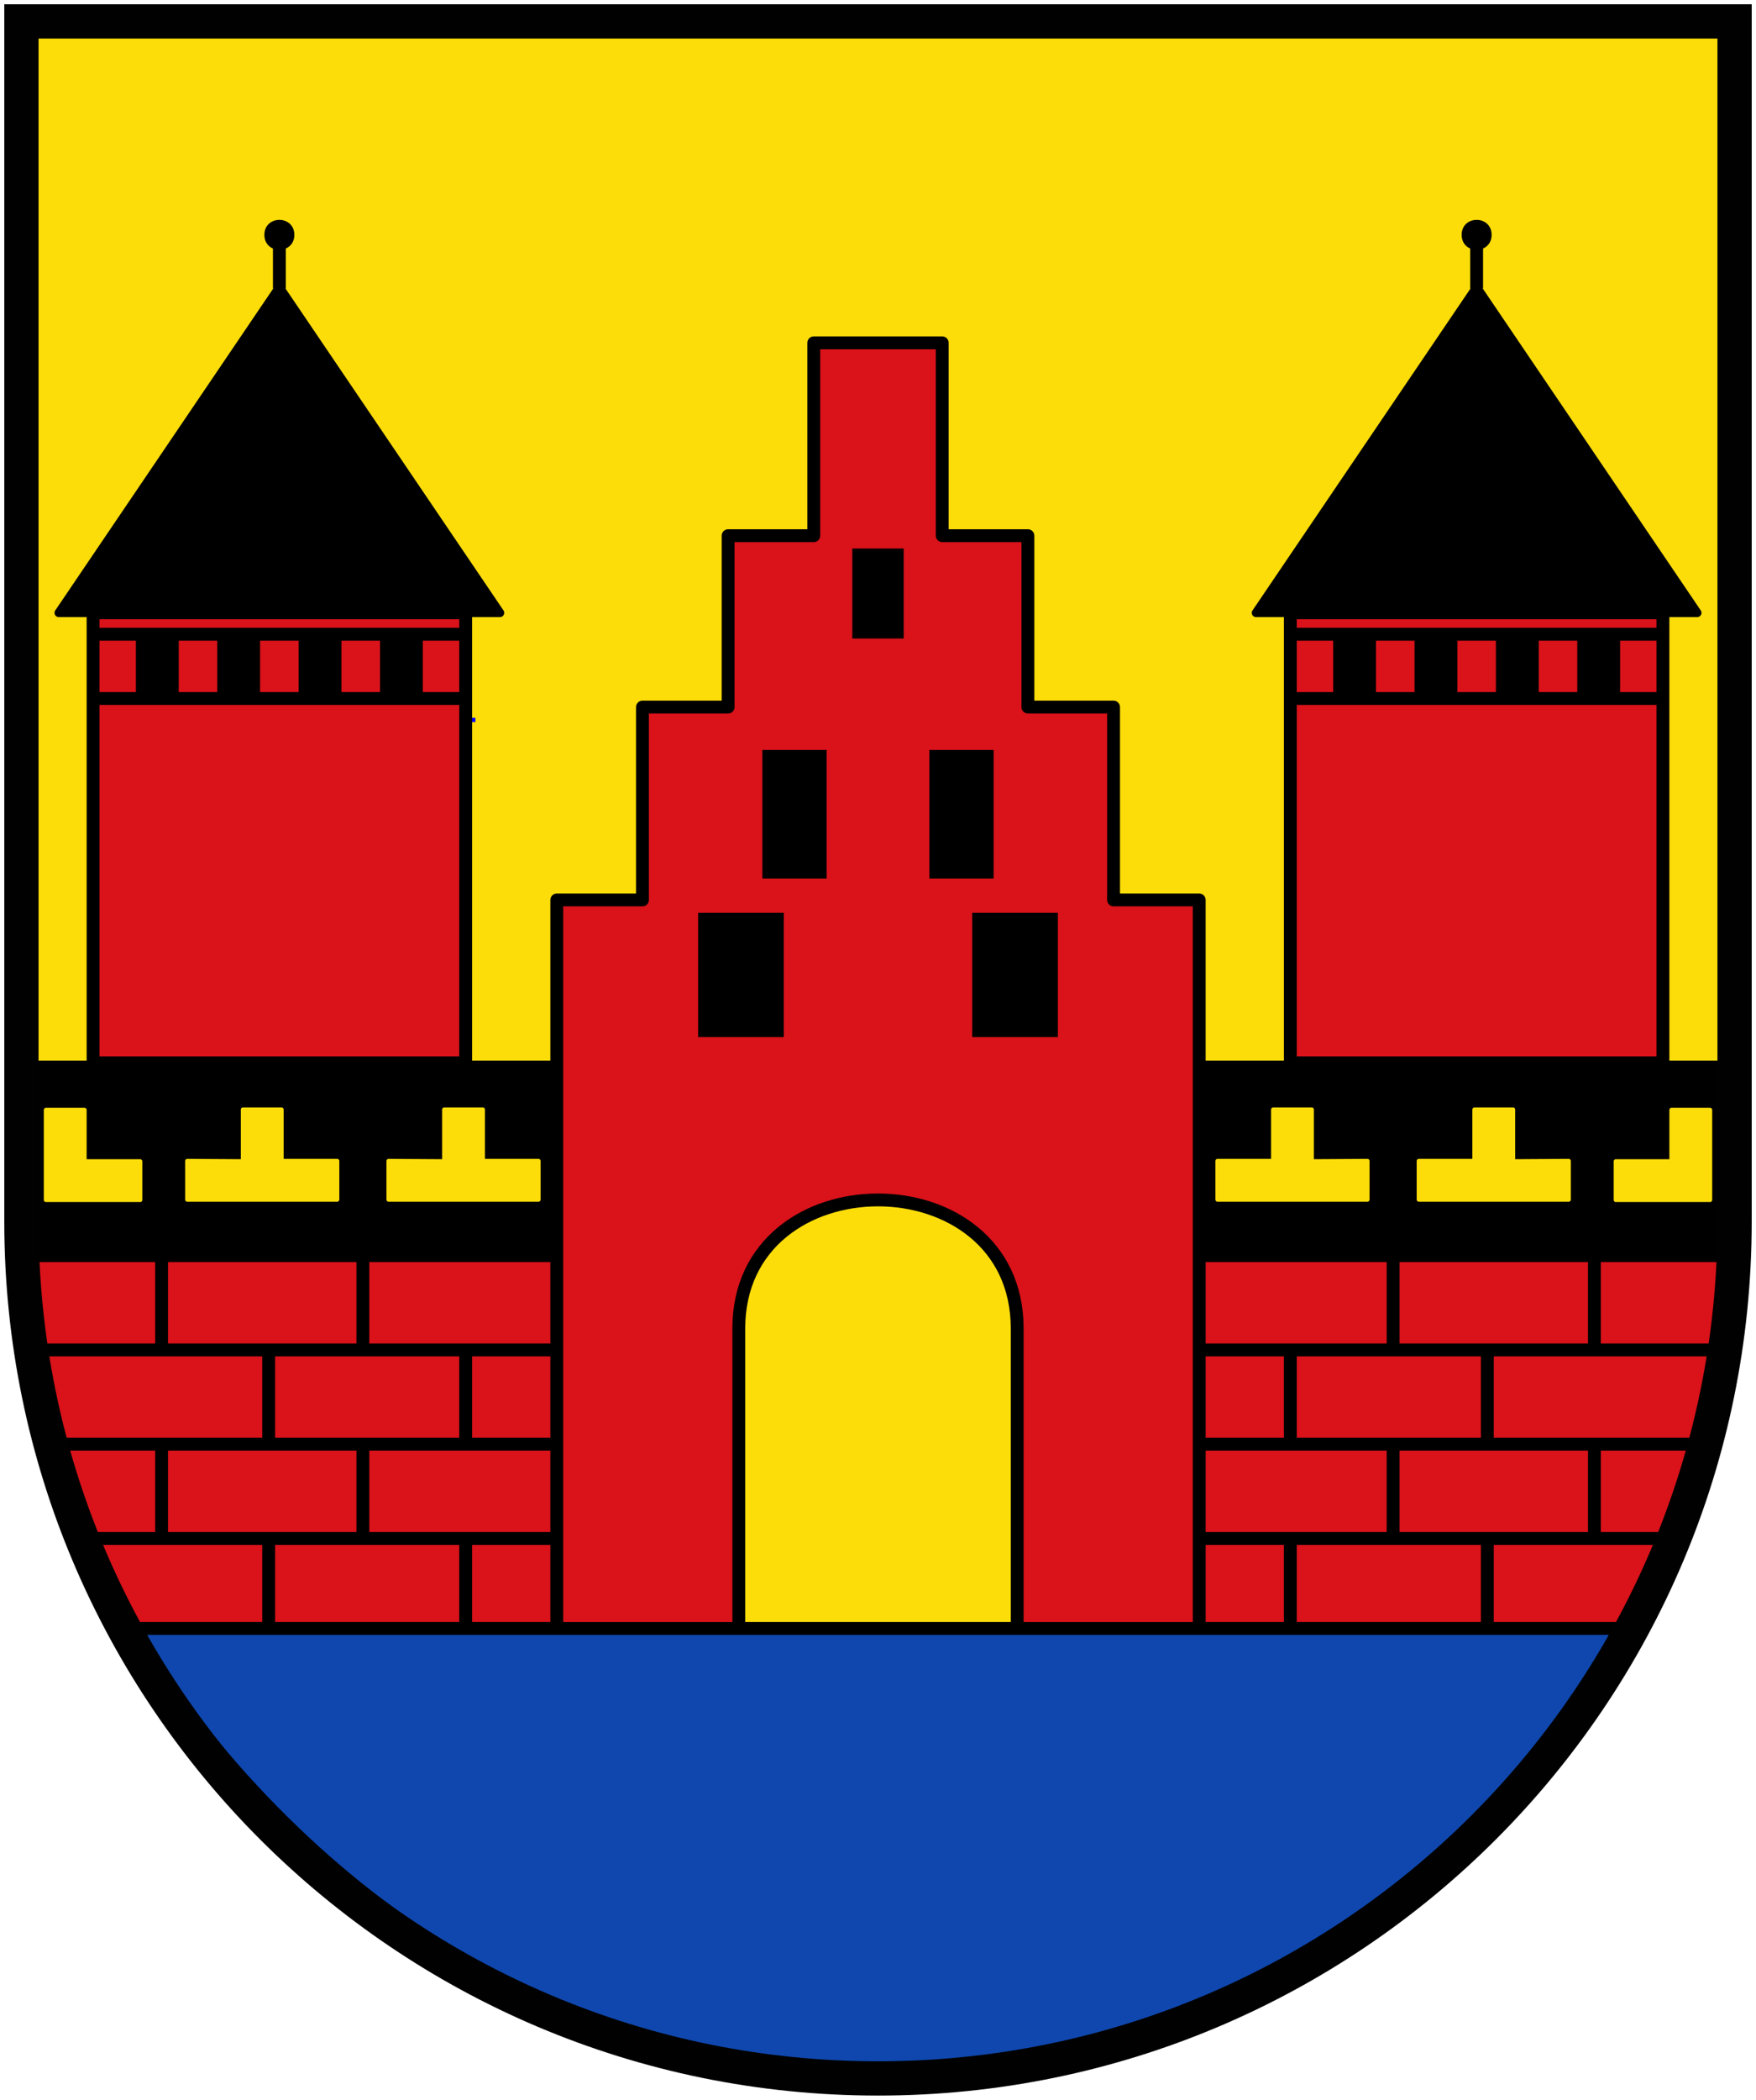 <svg xmlns="http://www.w3.org/2000/svg" height="490" width="410"><path d="M5 5v280c0 110.457 89.543 200 200 200s200-89.543 200-200V5z" fill="#fcdd09"/><path d="M83 167h9M102 168h9" fill="none" stroke="#0000f9"/><path d="M5.728 248h127v45h-127z" fill-rule="evenodd" stroke="#000" stroke-linecap="round" stroke-linejoin="round"/><path d="M19.728 259h-9v21h22v-9h-13zM65.728 258.918h-9V271l-13-.082v9h35v-9h-13zM112.728 258.918h-9V271l-13-.082v9h35v-9h-13z" fill="#fcdd09" fill-rule="evenodd" stroke="#fcdd09" stroke-linecap="round" stroke-linejoin="round"/><path d="M5.974 293h126.925L134 380H26.784c-14.434-28.384-18.331-57.801-20.81-87z" fill="#da121a" fill-rule="evenodd" stroke="#000" stroke-width="3" stroke-linecap="round" stroke-linejoin="round"/><path d="M108.728 359v22m-46-22v22m22-43v21m-47-22v22m71-44v22m-46-22v22m22-43v21m-47-22v22m-31 0h126m-122 22h122m-115 22h115" fill="none" stroke="#000" stroke-width="3"/><path d="M21.728 143h87v105h-87z" fill="#da121a" fill-rule="evenodd" stroke="#000" stroke-width="3" stroke-linejoin="round"/><path d="M21.728 148h87M21.728 163h87" fill="none" stroke="#000" stroke-width="3"/><path d="M31.728 148v15h10v-15h-10M50.728 148v15h10v-15h-10M69.728 148v15h10v-15h-10M88.728 148v15h10v-15h-10" fill-rule="evenodd"/><path d="M116.728 143l-51.5-76-51.5 76z" fill-rule="evenodd" stroke="#000" stroke-width="2" stroke-linecap="round" stroke-linejoin="round"/><path d="M65.228 67v-9" fill="none" stroke="#000" stroke-width="3" stroke-linecap="round"/><path d="M62.228 54.8c0-4 6-4 6 0s-6 4-6 0z" fill-rule="evenodd" stroke="#000"/><g><path d="M406.272 248h-129v45h129z" fill-rule="evenodd" stroke="#000" stroke-linecap="round" stroke-linejoin="round"/><path d="M390.272 259h9v21h-22v-9h13zM344.272 258.918h9V271l13-.082v9h-35v-9h13zM297.272 258.918h9V271l13-.082v9h-35v-9h13z" fill="#fcdd09" fill-rule="evenodd" stroke="#fcdd09" stroke-linecap="round" stroke-linejoin="round"/><path d="M406.026 293H277.101L276 380h107.216c11.476-31.448 17.997-57.654 22.81-87z" fill="#da121a" fill-rule="evenodd" stroke="#000" stroke-width="3" stroke-linecap="round" stroke-linejoin="round"/><path d="M301.272 359v22m46-22v22m-22-43v21m47-22v22m-71-44v22m46-22v22m-22-43v21m47-22v22m31 0h-126m122 22h-122m115 22h-115" fill="none" stroke="#000" stroke-width="3"/><path d="M388.272 143h-87v105h87z" fill="#da121a" fill-rule="evenodd" stroke="#000" stroke-width="3" stroke-linejoin="round"/><path d="M388.272 148h-87M388.272 163h-87" fill="none" stroke="#000" stroke-width="3"/><path d="M378.272 148v15h-10v-15h10M359.272 148v15h-10v-15h10M340.272 148v15h-10v-15h10M321.272 148v15h-10v-15h10" fill-rule="evenodd"/><path d="M293.272 143l51.5-76 51.5 76z" fill-rule="evenodd" stroke="#000" stroke-width="2" stroke-linecap="round" stroke-linejoin="round"/><path d="M344.772 67v-9" fill="none" stroke="#000" stroke-width="3" stroke-linecap="round"/><path d="M347.772 54.8c0-4-6-4-6 0s6 4 6 0z" fill-rule="evenodd" stroke="#000"/></g><g><path d="M130 380V210h20v-45h20v-40h20V80h30v45h20v40h20v45h20v170" fill="#da121a" fill-rule="evenodd" stroke="#000" stroke-width="3" stroke-linecap="round" stroke-linejoin="round"/><path d="M199 128h12v21h-12z" fill-rule="evenodd"/><path d="M172.5 380v-70c0-40 65-40 65 0v70z" fill="#fcdd09" fill-rule="evenodd" stroke="#000" stroke-width="3" stroke-linecap="round" stroke-linejoin="round"/><path d="M163 213h20v29h-20v-29M247 213h-20v29h20v-29M178 175h15v30h-15zM232 175h-15v30h15z" fill-rule="evenodd"/></g><path d="M30.102 380h349.643C345.225 444.172 278.175 485.442 205 485c-73.174-.443-135.744-42.75-174.898-105z" fill="#0f47af" fill-rule="evenodd" stroke="#000" stroke-width="3"/><path d="M5 5v280c0 110.457 89.543 200 200 200s200-89.543 200-200V5z" fill="none" stroke="#000100" stroke-width="8"/></svg>